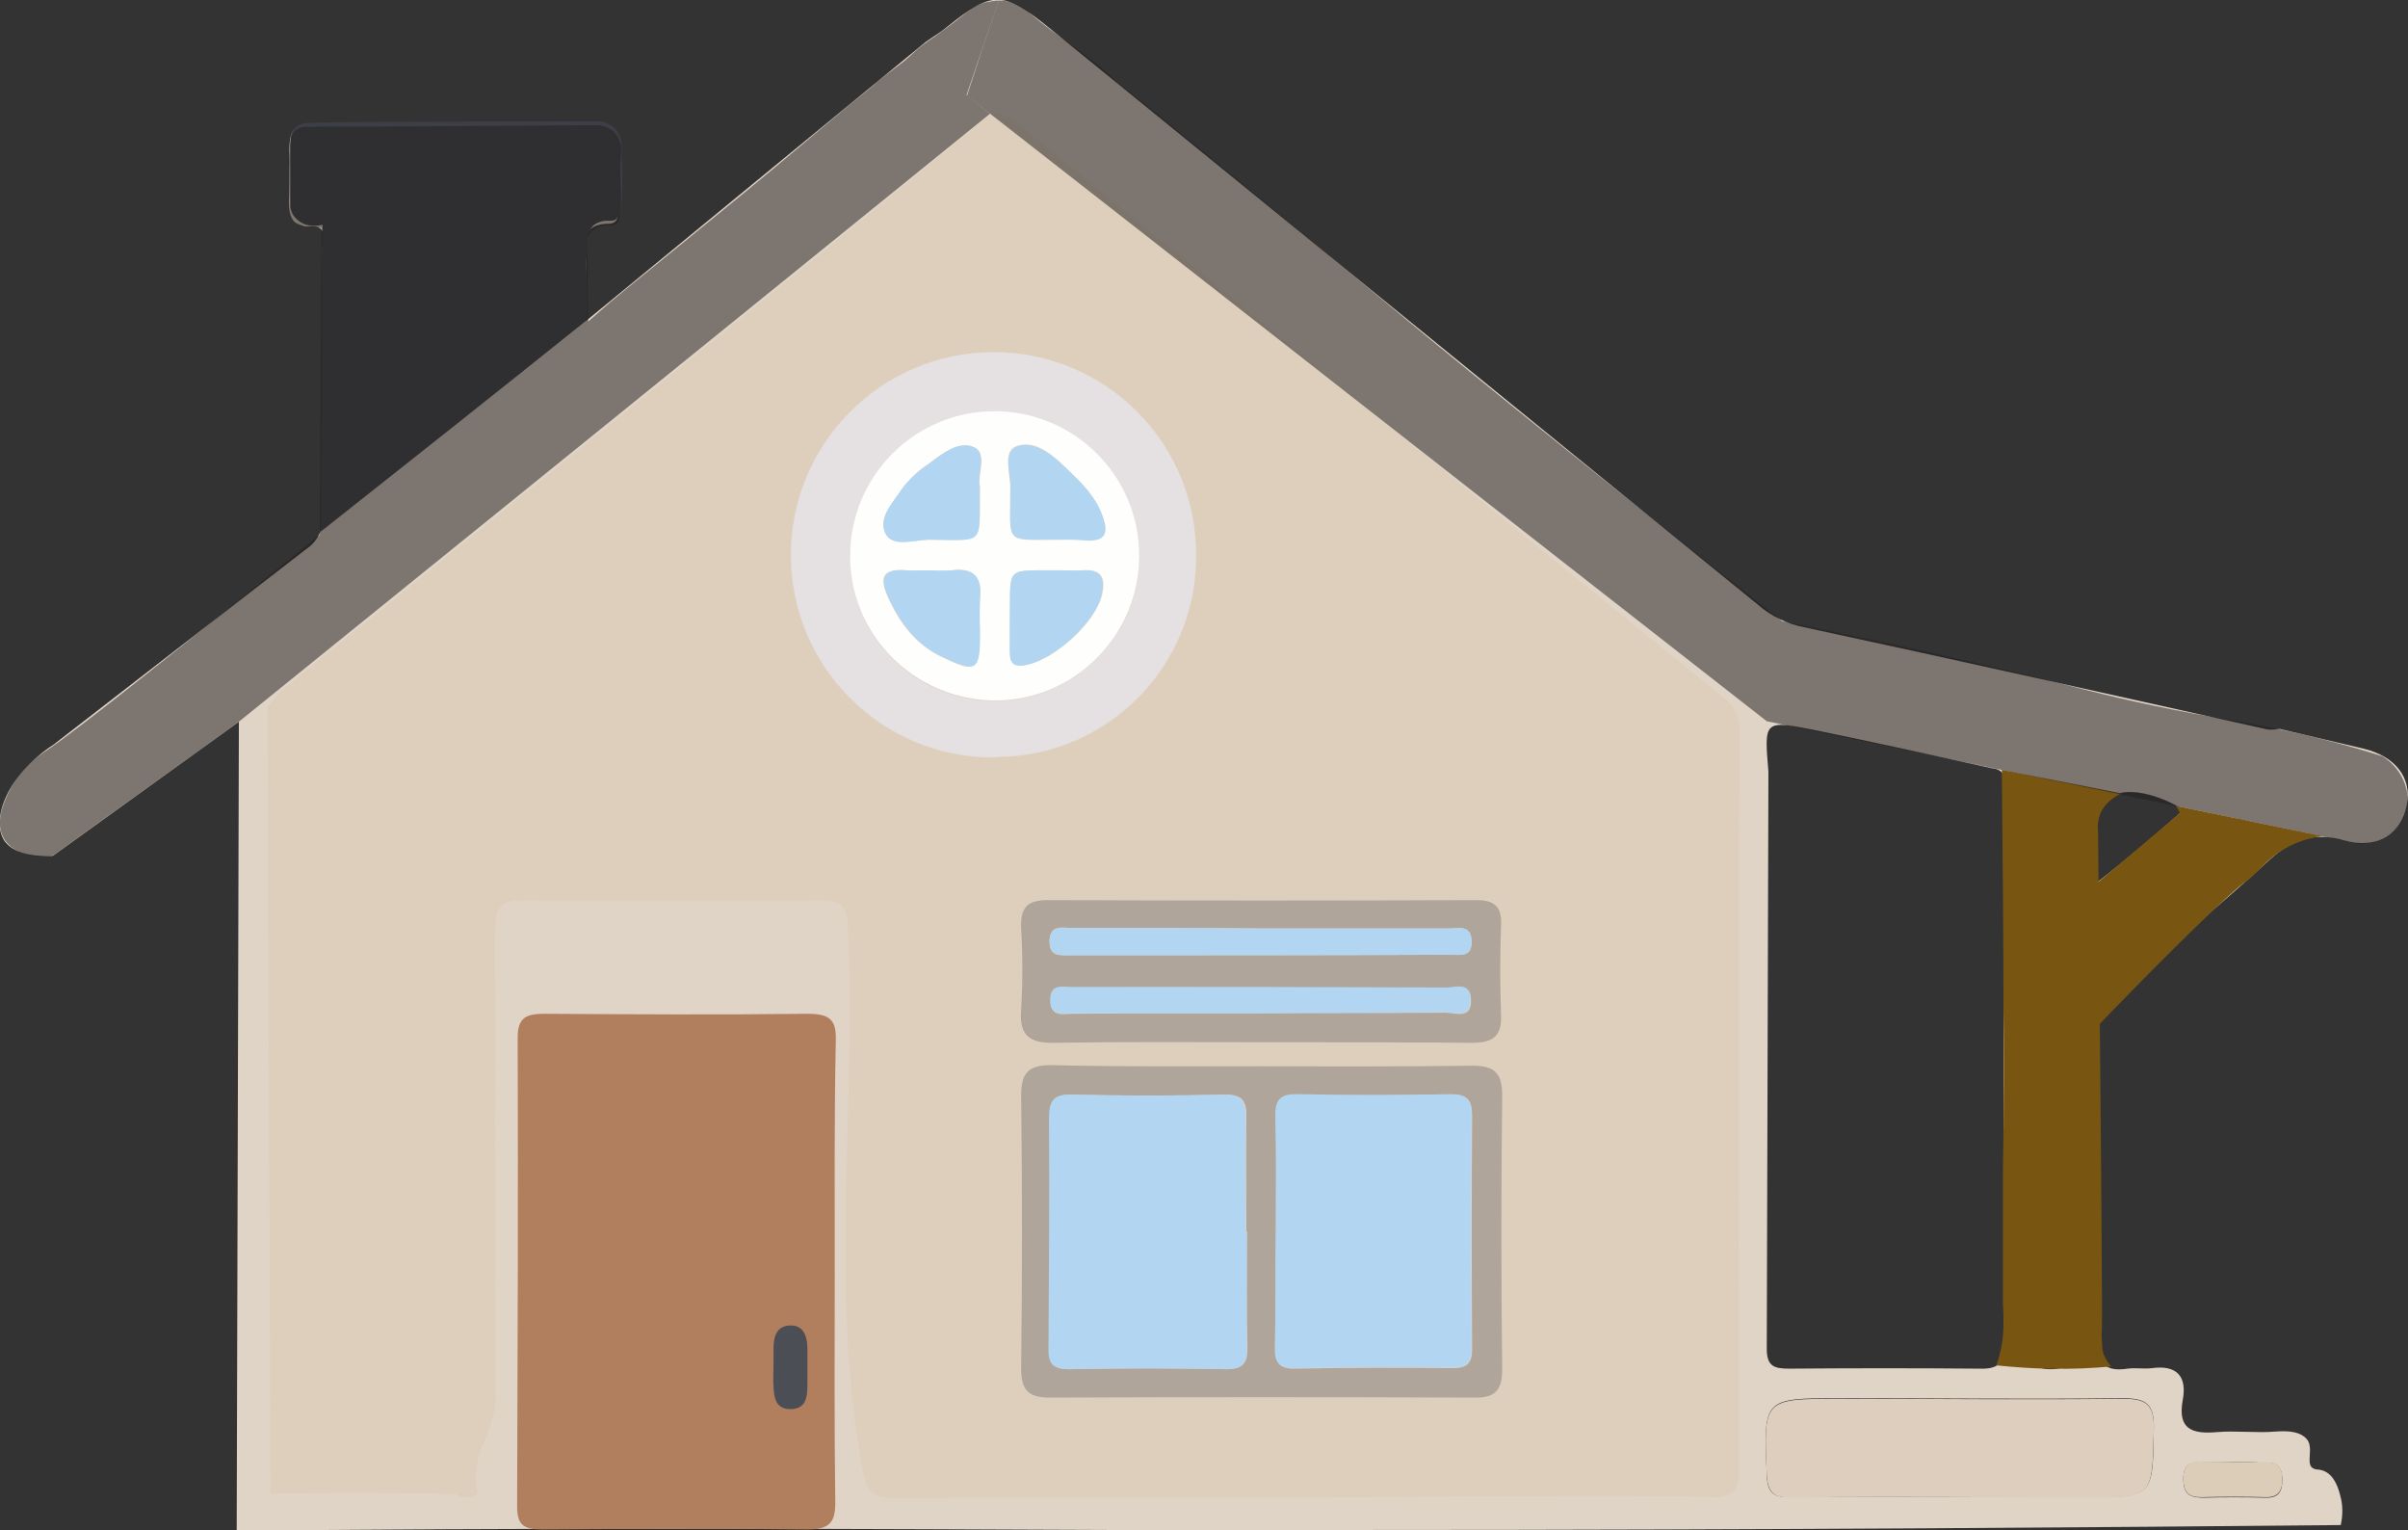 <?xml version="1.0" encoding="utf-8"?>
<!-- Generator: Adobe Illustrator 23.0.1, SVG Export Plug-In . SVG Version: 6.00 Build 0)  -->
<svg version="1.1" id="Layer_1" xmlns="http://www.w3.org/2000/svg" xmlns:xlink="http://www.w3.org/1999/xlink" x="0px" y="0px"
	 viewBox="0 0 440.5 279.8" style="enable-background:new 0 0 440.5 279.8;" xml:space="preserve">
<rect x="0" y="0" width="440.5" height="279.8" fill="#333333" stroke="none"/>
<style type="text/css">
	.st0{fill:#E0D4C6;}
	.st1{fill:#DECFBC;}
	.st2{fill:#DECEBE;}
	.st3{fill:#785612;}
	.st4{fill:#FDD54F;}
	.st5{fill:#DCCDB8;}
	.st6{fill:#E5E1E2;}
	.st7{opacity:0.26;fill:#231F20;enable-background:new    ;}
	.st8{fill:#B17E5E;}
	.st9{fill:#4C4E56;}
	.st10{fill:#FEFEFD;}
	.st11{fill:#B2D6F1;}
	.st12{fill:#3D3F46;}
	.st13{opacity:0.52;fill:#231F20;enable-background:new    ;}
	.st14{fill:#231F20;}
</style>
<title>house</title>
<path class="st0" d="M9.9,136.1c25.7-19.9,44.3-34.3,46.4-35.9c0.9-0.6,1.6-1.5,2.1-2.5c0.5-1,0.7-2.1,0.6-3.2
	C59,78,59.1,61.6,59,45.1c0-1.4,0.9-3.8-2-3.7c-4.3,0.1-4.2-2.7-4.1-5.7c0.3-15-2.1-12.6,12.7-12.8c14-0.1,28.1,0.1,42.1-0.1
	c4.4-0.1,6.1,1.5,5.7,5.9c-0.3,2.8,0,5.6-0.1,8.4c0,1.5,0,3.7-1.7,3.8c-5.8,0-4.4,4.1-4.4,7.3c-0.1,3.1,0,6.2,0,10.5l62.1-51
	c1.4-1,2.8-1.8,4.1-2.9c8.1-6.5,10.1-6.5,18.4,0.2c43.3,35.2,86.5,70.4,129.8,105.6c2.4,2.1,5.3,3.5,8.4,4.1
	c28.3,6.1,56.5,12.4,84.8,18.7c0.7,0.1,1.5,0,2.2-0.1l15.3,3.6c5.9,1.4,8.9,5.3,8,10.2c-0.9,5.3-5.4,8.3-11.4,6.6
	c-5.7-1.6-9.7-0.2-14,3.8c-8.8,8.1-18.1,15.7-27.3,23.4c-2.6,1.9-4,4.9-3.9,8.1c0.2,18.5,0.2,37.1,0,55.6c0,4.2,0.8,6.4,5.5,5.7
	c1.5-0.2,3,0.1,4.5-0.1c4.5-0.6,6.4,1.5,5.6,5.8c-1,5.4,1.7,6.3,6.3,5.9c3.5-0.3,7.1,0.2,10.7-0.1c2.6-0.2,4.5,0.1,5.6,1.3
	c1.5,1.5-0.2,4.6,1.2,5.4c0.7,0.4,1,0.1,2,0.5c2,0.8,2.7,3.3,3,4.5c0.5,1.7,0.5,3.6,0.1,5.4c-41.4,0.4-103.4,0.9-179.2,0.9
	c-20.3,0-34.1,0-46.1,0c-26.4-0.1-46.4-0.2-54.3-0.2h-2c-16.2-0.1-45.6-0.1-103.3,0.3c0.1-49.3,0.3-98.6,0.4-147.9l-34,24.5
	c-1.3,0.1-7,0.3-9-2.9C-1.6,149.8,1.2,141.8,9.9,136.1z M323.5,141.1c-0.1,35.2-0.2,70.4-0.3,105.6c0,3.2,1.4,3.6,4.1,3.6
	c11.6-0.1,23.2-0.1,34.8,0c3.4,0.1,4.5-0.9,4.5-4.4c-0.1-33.7-0.1-67.4-0.1-101.1c0-1.6,0.9-4-2.1-4.3c-10.9-2.4-21.7-4.8-32.5-7
	C322.7,131.7,322.7,131.7,323.5,141.1z M130.9,209.7c-7.5-1.8-14.4,2.7-18.3,5.3c0,0-14.5,9.4-16.6,42.7c-0.1,2.1,0.5,2.9,0.9,3.3
	c0.6,0.6,1.7,0.9,3.3,0.9c15-0.1,29.9-0.2,44.9,0c1.9,0,3.1-0.3,3.8-1c0.5-0.5,1.1-1.6,0.9-3.7C146.2,213.3,130.9,209.7,130.9,209.7
	z M358.4,273.8h23c12.6,0,12.4,0,12.6-12.6c0.1-4.6-1.5-5.5-5.8-5.5c-17.2,0.2-34.4,0-51.6,0c-14.1,0-14,0-13.4,14
	c0.1,3.2,1.1,4.2,4.3,4.1C337.8,273.7,348.1,273.8,358.4,273.8z M371.6,196.1c0,16.6,0,33.3,0,50c0,2.5,0.1,4.3,3.5,4.3
	c3.1,0,3.7-1.4,3.7-4.1c-0.1-32.9-0.1-65.9,0-98.8c0-3.4-1.3-4.8-4.5-4.9c-4.1-0.2-2.6,2.9-2.6,4.7
	C371.6,163.6,371.6,179.8,371.6,196.1z M123.1,267.5L123.1,267.5c-2.8-0.1-24-0.5-25.8,0.2c-0.6,0.2-0.9,0.6-0.9,0.6
	c-0.4,0.6-0.2,1.1-0.3,2.3c-0.1,1.6-0.7,2.2-0.3,2.8c0.3,0.3,0.7,0.4,0.9,0.4c6,0.9,47.2-0.1,52.1-0.1c0,0,3,0.1,3.3-0.8
	c0.2-0.7-1.3-1.3-1.3-2.5c0.1-1.1,1.4-1.6,1.3-2.2c-0.2-0.9-3.3-0.7-3.3-0.7C140.2,267.5,131.6,267.5,123.1,267.5z M384.5,176.7
	c9.6-8.2,18.7-15.9,27.7-23.7c0.5-0.5,1-1.1,1.5-1.7c-4.7-2.6-8.4-1.9-12,1.8c-4.2,4.2-8.7,8.1-13.5,11.6
	C384.1,167.7,383.1,171.2,384.5,176.7z M382.7,162.1c3.1-2.4,6.3-5,9.5-7.7c2.5-2.1,4.9-4.2,7.3-6.3c-5.8-3.5-11.6-4.3-14.4-1.8
	c-1.4,1.3-1.9,3.4-2.4,5.8c-0.8,3.6-0.4,6.9-0.2,8.3C382.5,161.1,382.7,161.7,382.7,162.1z M408.5,267.4c-1.9,0-3.7,0.1-5.6,0
	c-2.2-0.1-3.5,0.4-3.5,3c0,2.8,1.1,3.5,3.7,3.5c3.7-0.1,7.4-0.1,11.2,0c2.5,0.1,3.2-1,3.2-3.3c0-2.5-1.1-3.3-3.4-3.1
	C412.3,267.4,410.4,267.4,408.5,267.4z"/>
<path class="st1" d="M238,273.9c-24.7,0-49.4-0.1-74.1,0.1c-4.4,0-5.4-1-6.2-5.7c-6-32.9-1-66-2.6-99c-0.2-3.3-1.1-4.7-4.6-4.7
	c-18.4,0.1-36.7,0.1-55,0c-4.8,0-4.9,2.6-4.9,6.1c0.1,28.3-0.1,56.5,0.1,84.8c0.1,6-4.9,10.7-3.4,16.9c0.3,1.3-1.4,1.5-2.5,1.4
	c-0.4,0-0.8-0.2-1.2-0.4l-0.1-0.1c-0.3-0.2-9.6-0.3-34-0.2c-0.2-47.9-0.4-95.8-0.6-143.8l2.7-3.1c72.9-59,125.2-101.4,127.7-103.8
	c0.9-0.9,2-1.5,3.3-1.6c1.2,0.1,2.4,0.7,3.2,1.5c43.1,35.1,86.2,70.2,129.4,105.2c2,1.4,3.1,3.7,3,6.2c-0.1,45.1-0.2,90.2-0.1,135.3
	c0,1.9-0.4,3.1-1.1,3.8c-1.4,1.3-3.7,1-4.3,1C308.6,273.5,279.6,273.5,238,273.9z M181.9,138.5c20.2,0.2,36.8-16.1,36.9-36.3
	c0-0.2,0-0.5,0-0.7c0-20.5-16.6-37.1-37.1-37.1s-37.1,16.6-37.1,37.1c0,20.5,16.6,37.1,37.1,37.1
	C181.7,138.5,181.8,138.5,181.9,138.5z M231,195c-12.9,0-25.8,0.1-38.7-0.1c-4.1-0.1-5.6,1.2-5.5,5.5c0.2,16.7,0.2,33.3,0,50
	c0,3.9,1.3,5.3,5.2,5.3c25.8-0.1,51.7-0.1,77.5,0c3.8,0,5.3-1.3,5.3-5.2c-0.1-16.7-0.2-33.3,0-50c0-4.2-1.4-5.6-5.5-5.5
	C256.5,195.1,243.8,195,231,195L231,195z M230.6,190.6c12.9,0,25.8-0.1,38.7,0c3.7,0,5.6-1,5.4-5.1c-0.2-5.4-0.2-10.9,0-16.3
	c0.1-3.4-1.2-4.7-4.5-4.7c-26.2,0.1-52.3,0.1-78.5,0c-3.7,0-4.9,1.4-4.8,5c0.3,5,0.3,10.1,0,15.1c-0.4,4.9,1.8,6,6.2,6
	C205.6,190.5,218.1,190.6,230.6,190.6L230.6,190.6z"/>
<path class="st2" d="M358.4,273.8c-10.3,0-20.6-0.1-30.9,0.1c-3.1,0-4.1-1-4.3-4.1c-0.6-14-0.7-14,13.4-14c17.2,0,34.4,0.2,51.6,0
	c4.2,0,5.9,0.8,5.8,5.5c-0.3,12.6,0,12.6-12.6,12.6L358.4,273.8z"/>
<path class="st3" d="M366.5,184.8c0-10.2-0.1-24.9-0.3-44c7.3,1.4,14.6,2.9,21.9,4.3c-0.5,0.2-2.7,1.2-3.8,3.5
	c-0.6,1.4-0.6,2.7-0.5,3.4c0.6,63.1,0.8,89.8,0.7,91c0,0.1-0.1,1,0,2.3c0,0.5,0.1,1,0.1,1.5c0.1,0.7,0.5,1.8,1.6,3.1
	c-3.3,0.3-6.9,0.5-10.8,0.4c-3.7,0-7.1-0.3-10.2-0.6c0.4-1.2,1-3.1,1.2-5.4c0.2-2.2,0.1-3.7,0-6.1c0-0.1,0-2.7,0-7.9
	c0-8.3,0-16,0-16C366.6,203.6,366.6,189.8,366.5,184.8z"/>
<path class="st4" d="M384.5,176.7c-1.5-5.5-0.4-9,3.6-11.9c4.8-3.5,9.3-7.4,13.5-11.6c3.7-3.7,7.3-4.4,12-1.8
	c-0.4,0.6-0.9,1.2-1.5,1.7C403.2,160.8,394.2,168.5,384.5,176.7z"/>
<path class="st5" d="M408.5,267.4c1.9,0,3.7,0.1,5.6,0c2.3-0.1,3.4,0.6,3.4,3.1c0,2.3-0.8,3.4-3.2,3.3c-3.7-0.1-7.5-0.1-11.2,0
	c-2.5,0.1-3.7-0.6-3.7-3.5c0-2.6,1.4-3.1,3.5-3C404.8,267.4,406.7,267.4,408.5,267.4z"/>
<path class="st6" d="M181.9,138.5c-20.5,0.1-37.1-16.4-37.2-36.9c0,0,0,0,0,0c0-20.5,16.5-37.1,37-37.2c20.5,0,37.1,16.5,37.1,37
	c0.2,20.2-16,36.8-36.2,37C182.4,138.5,182.1,138.5,181.9,138.5z M155.5,101.7c0,14.6,11.8,26.5,26.4,26.5
	c14.6,0,26.5-11.8,26.5-26.4S196.6,75.3,182,75.3C167.3,75.2,155.5,87.1,155.5,101.7L155.5,101.7z"/>
<path class="st7" d="M231.1,195c12.7,0,25.5,0.1,38.2-0.1c4.1,0,5.5,1.3,5.5,5.5c-0.2,16.7-0.2,33.3,0,50c0,4-1.4,5.3-5.3,5.2
	c-25.8-0.1-51.6-0.1-77.5,0c-3.9,0-5.2-1.4-5.2-5.3c0.2-16.7,0.2-33.3,0-50c0-4.2,1.4-5.5,5.5-5.5C205.3,195.1,218.2,195,231.1,195z
	 M228.1,225.2H228c0-6.9-0.1-13.8,0-20.7c0.1-2.9-0.5-4.4-4-4.3c-9.3,0.2-18.7,0.2-28,0c-3.4-0.1-4,1.3-4,4.3c0.1,14,0,28-0.1,42
	c0,2.9,0.8,3.9,3.8,3.9c9.5-0.2,19.1-0.2,28.6,0c3,0,3.9-1,3.9-3.9C228,239.4,228.1,232.3,228.1,225.2z M233.4,225.1L233.4,225.1
	c-0.1,7.1,0,14.2-0.1,21.3c-0.1,2.9,0.8,4,3.8,3.9c9.5-0.2,19.1-0.2,28.6-0.1c2.6,0,3.6-0.8,3.6-3.5c-0.1-14.2-0.1-28.4,0-42.6
	c0-2.8-0.8-4-3.8-3.9c-9.4,0.1-18.7,0.2-28,0c-3.3-0.1-4.2,1.1-4.1,4.2C233.5,211.3,233.4,218.2,233.4,225.1L233.4,225.1z"/>
<path class="st7" d="M230.6,190.6c-12.5,0-25-0.1-37.6,0.1c-4.4,0.1-6.6-1.1-6.2-6c0.3-5,0.3-10.1,0-15.1c-0.1-3.6,1.1-5,4.8-5
	c26.2,0.1,52.3,0.1,78.5,0c3.4,0,4.7,1.3,4.5,4.7c-0.2,5.4-0.2,10.9,0,16.3c0.2,4.1-1.7,5.1-5.4,5.1
	C256.4,190.6,243.5,190.6,230.6,190.6z M230.9,169.8L230.9,169.8c-11.6-0.1-23.2-0.1-34.8-0.1c-1.7,0-4-0.7-4.1,2.3s1.8,2.7,3.8,2.7
	c23.2,0,46.4,0,69.5-0.1c1.8,0,4,0.5,3.9-2.5s-2.4-2.3-4.1-2.3C253.7,169.8,242.3,169.8,230.9,169.8z M230.3,185.3L230.3,185.3
	c11.4-0.1,22.8,0,34.2-0.1c1.7,0,4.6,1.3,4.6-2.2s-2.9-2.3-4.5-2.3c-22.8-0.1-45.6-0.2-68.4-0.1c-1.7,0-4-0.7-4,2.4s2.3,2.4,4,2.4
	C207.5,185.3,218.9,185.3,230.3,185.3L230.3,185.3z"/>
<g>
	<path class="st8" d="M152.7,232.8c0,14-0.1,28,0.1,42c0,3.7-1.1,4.9-5.1,4.9c-16.2-0.2-32.4-0.1-48.6,0c-3.4,0-4.5-0.9-4.5-4.2
		c0.1-28.6,0.2-57.2,0.1-85.7c0-3.8,1.6-4.4,5-4.4c16,0.1,32,0.2,48,0c4,0,5.3,1,5.2,4.8C152.6,204.4,152.7,218.6,152.7,232.8z
		 M141.7,249.7c0,1.1,0,2.3,0,3.4c0.1,1.8,0.4,3.6,2.8,3.7c2.8,0.1,3-1.9,3.1-3.9s0-4.2,0-6.3c0-1.9-0.7-3.6-3-3.5
		c-2.3,0.1-2.8,1.8-2.8,3.7C141.6,247.9,141.6,248.8,141.7,249.7L141.7,249.7z"/>
	<path class="st9" d="M141.5,249.7c0-1.1,0-2.1,0-3.2c0-2.1,0.6-4,3-4.1s3.1,1.8,3.2,3.9c0,2.3,0,4.7,0,7s-0.3,4.5-3.3,4.4
		c-2.5-0.1-2.8-2.1-2.9-4.1C141.4,252.3,141.5,251,141.5,249.7z"/>
</g>
<path class="st10" d="M155.5,101.7c0-14.6,11.8-26.5,26.4-26.5c14.6,0,26.5,11.8,26.5,26.4c0,14.6-11.8,26.5-26.4,26.5
	c-0.1,0-0.1,0-0.2,0C167.3,127.9,155.5,116.2,155.5,101.7z M170.3,104.3c-1.5,0-3,0.1-4.5,0c-4.8-0.4-4.9,1.7-3.2,5.3
	c2.1,4.5,5,8.3,9.6,10.5c6.4,3.1,7,2.7,7-4.5c-0.1-2.1-0.1-4.1,0-6.2c0.4-3.9-1.1-5.6-5.1-5.1C172.8,104.4,171.5,104.4,170.3,104.3z
	 M179.3,89.1c-0.6-2.2,1.5-6.1-1.1-7.3c-2.8-1.3-5.9,1.2-8.4,3.1c-1.7,1.1-3.2,2.5-4.5,4.1c-1.7,2.6-4.6,5.6-3.4,8.4
	s5.3,1.3,8.1,1.3C180.4,98.7,179.1,99.9,179.3,89.1L179.3,89.1z M184.8,113.5c0,1.9,0,3.7,0,5.6c0,2,0.5,3,3,2.5
	c5.1-1,12.6-7.7,13.8-12.8c0.7-3,0-4.8-3.5-4.5c-1.3,0.1-2.6,0-3.9,0C183.6,104.4,184.9,103.2,184.8,113.5L184.8,113.5z M194,98.7
	c1.3-0.1,2.6-0.1,3.9,0c4.6,0.5,5-1.5,3.4-5.2c-1.5-3.4-4.1-5.7-6.6-8.2s-5.7-4.9-8.8-3.7c-2.6,1-1,5-1.1,7.7
	C184.8,99.9,183.6,98.7,194,98.7z"/>
<path class="st11" d="M228.1,225.2c0,7.1-0.1,14.2,0,21.3c0.1,2.9-0.9,3.9-3.9,3.9c-9.5-0.2-19.1-0.2-28.6,0c-3,0-3.9-1-3.8-3.9
	c0.1-14,0.2-28,0.1-42c0-3,0.7-4.4,4-4.3c9.3,0.2,18.7,0.2,28,0c3.4-0.1,4,1.4,4,4.3c-0.1,6.9,0,13.8,0,20.7L228.1,225.2z"/>
<path class="st11" d="M233.4,225.1c0-6.9,0.1-13.9-0.1-20.8c-0.1-3.1,0.8-4.3,4.1-4.2c9.3,0.2,18.7,0.2,28,0c3,0,3.8,1.1,3.8,3.9
	c-0.1,14.2-0.1,28.4,0,42.6c0,2.7-0.9,3.6-3.6,3.5c-9.5-0.1-19.1-0.1-28.6,0.1c-3,0.1-3.9-1-3.8-3.9
	C233.4,239.3,233.3,232.2,233.4,225.1L233.4,225.1z"/>
<path class="st11" d="M230.9,169.8c11.4,0,22.8,0,34.2,0c1.7,0,4-0.8,4.1,2.3s-2.1,2.5-3.9,2.5c-23.2,0.1-46.4,0.1-69.5,0.1
	c-1.9,0-3.9,0.1-3.8-2.7s2.4-2.3,4.1-2.3C207.7,169.7,219.3,169.7,230.9,169.8L230.9,169.8z"/>
<path class="st11" d="M230.3,185.3c-11.4,0-22.8,0-34.2,0c-1.7,0-4,0.7-4-2.4s2.3-2.4,4-2.4c22.8,0,45.6,0,68.4,0.1
	c1.7,0,4.6-1.2,4.5,2.3s-2.9,2.2-4.6,2.2C253.1,185.3,241.7,185.2,230.3,185.3L230.3,185.3z"/>
<path class="st11" d="M170.3,104.3c1.3,0.1,2.6,0.1,3.9,0c4-0.5,5.5,1.3,5.1,5.1c-0.1,2.1-0.1,4.1,0,6.2c0,7.2-0.6,7.5-7,4.5
	c-4.6-2.2-7.5-6-9.6-10.5c-1.7-3.6-1.6-5.7,3.2-5.3C167.3,104.4,168.8,104.3,170.3,104.3z"/>
<path class="st11" d="M179.2,89.1c-0.1,10.8,1.2,9.7-9.2,9.6c-2.8,0-6.8,1.6-8.1-1.3s1.7-5.8,3.4-8.4c1.3-1.6,2.8-3,4.5-4.1
	c2.5-1.9,5.6-4.4,8.4-3.1C180.7,83,178.6,86.9,179.2,89.1z"/>
<path class="st11" d="M184.7,113.5c0.2-10.3-1.1-9.1,9.4-9.2c1.3,0,2.6,0.1,3.9,0c3.5-0.2,4.2,1.5,3.5,4.5
	c-1.2,5.1-8.7,11.8-13.8,12.8c-2.5,0.5-3-0.5-3-2.5C184.7,117.2,184.7,115.4,184.7,113.5z"/>
<path class="st11" d="M194,98.7c-10.4-0.1-9.2,1.1-9.1-9.3c0-2.6-1.5-6.7,1.1-7.7c3-1.2,6.3,1.3,8.8,3.7s5.2,4.8,6.6,8.2
	c1.5,3.6,1.3,5.7-3.4,5.2C196.6,98.7,195.3,98.7,194,98.7z"/>
<path class="st12" d="M58.7,97.2c0.1-18.7,0.2-37.4,0.3-56.1c-1.9,0.5-3.7,0.1-4.9-1.2c-0.7-0.7-0.9-1.5-1-2c0-3.9,0-7.8,0-11.6
	c0-1,0.1-2.3,1.1-3.1c0.2-0.2,0.8-0.6,1.8-0.7c2.1-0.2,24-0.3,53.7-0.3c0.3,0,2.3,0.3,3.4,2.1c0.6,1,0.6,2.1,0.6,2.5
	c0,0.6,0.4,9.1-0.2,11.8c-0.1,0.5-0.3,1.2-1,1.6c-0.5,0.3-1,0.1-2,0.2c-0.1,0-1,0.2-1.5,0.5c-1.1,0.6-1.4,2-1.5,2.9
	c-0.6,3.4-0.2,6.6-0.1,9.8c0.1,1.1,0.1,2.9,0,4.9C91.2,71.5,74.9,84.4,58.7,97.2z"/>
<path class="st13" d="M43.8,131.9c-11.3,8.2-22.7,16.3-34,24.5c-3.8,0.7-7.4-0.4-9-2.9c-1.8-2.9-0.2-6.5,0.6-8.2
	c1.4-3.1,3.7-5.8,6.6-7.7c6.5-4.3,25-19.2,50.5-39.8l0.3-56.1l-4-0.5c-0.5-0.3-1-0.7-1.4-1.2c-0.4-0.6-0.6-1.4-0.5-2.1
	c0-2.8,0-5.4,0-6.1c0-1.8-0.1-2.1,0-3.7c0.1-1.2,0.2-2.1,0.3-2.7c0.1-0.7,0.5-1.3,1-1.7c0.5-0.3,1-0.5,1.6-0.5
	c1.6,0,23.1-0.1,52.8-0.3c1.4-0.1,2.7,0.3,3.7,1.2c1.1,1.1,1.5,2.7,1.3,4.2c0,0.4-0.1,1.1-0.1,2c-0.1,2.8,0.2,4,0.1,6.5
	c0,0.7-0.1,1.7-0.3,3c0,0.4-0.2,0.7-0.4,1c-0.2,0.2-0.5,0.3-0.8,0.4c-0.3,0-0.6,0-0.9,0c-0.3,0-0.7,0.1-1,0.1
	c-0.7,0.1-1.3,0.4-1.8,0.8c-0.6,0.7-1,1.5-1,2.4c-0.1,1-0.1,2.1,0.1,3.1c0,1,0,1.8,0,2.4c0,2.9,0.1,5.9,0.1,8.8
	c1-0.9,2.4-2.1,4.1-3.6c1.2-1,2.1-1.7,2.4-2c4.2-3.4,15.3-12.4,21.5-17.5c4.5-3.7,7.4-6.1,11.3-9.4c1.7-1.4,5.3-4.5,8.7-7.3
	c2.7-2.2,2.8-2.2,4.4-3.6c0.4-0.4,1.3-1.1,2.6-2.1c0.8-0.6,1.1-0.8,1.6-1.2c2.6-1.9,3.1-2.9,5.6-4.6c1.3-0.9,1.1-0.7,2.4-1.7
	c4.4-3.1,5.4-4.7,8.2-5.4c1-0.2,1.8-0.3,2.3-0.3c-2,5.8-3.9,11.5-5.9,17.3c1.4,1.1,2.9,2.3,4.3,3.4C135.4,57.8,89.6,94.9,43.8,131.9
	z"/>
<path class="st13" d="M182.7,0.1c0.5,0,1.1,0,1.8,0.2c2.1,0.5,3.5,1.7,3.9,2.1c5,4.4,11,7.7,15.7,12.4c1.1,1.1-0.8-0.9,19.4,15.7
	c15.7,12.9,27.9,23.1,28.9,23.9c11.6,9.7,32.5,26.8,73.6,59.2c25.2,5.1,40.8,8.8,50.6,11.3c6.6,1.7,13.9,3.6,24.7,5.6
	c6,1.1,9.4,1.6,15.8,2.9c8.1,1.7,14.6,3.6,18.7,4.9c4.1,2.5,5.7,7.5,3.9,11.3c-1.4,3-4.7,4.8-8.3,4.7
	c-36.1-7.5-72.1-14.9-108.2-22.4c-48.8-38.1-97.5-76.3-146.3-114.4C178.8,11.6,180.7,5.9,182.7,0.1z"/>
<path class="st3" d="M404.4,166.9c7.9-7.5,5.2-4.2,9.3-8.3c1.1-1.1,2.6-2.6,5-3.8c2.3-1.2,4.6-1.7,6.1-1.9
	c-8.9-1.8-17.8-3.7-26.7-5.5c0.2,0.4,0.5,0.9,0.7,1.3c-13,11-18.7,15.7-18.8,15.9c0,0,0,0,0,0c0,0.1-0.2,0.2-0.5,0.4
	c-0.1,0.1-0.2,0.2-0.4,0.2c-0.2,0.1-0.6,0.1-1.4-0.3c0.8,1.9,1.5,3.9,2.2,6.1c1.9,6.2,3,11.9,3.5,17
	C384.7,186.6,395.8,175.1,404.4,166.9z"/>
<path class="st14" d="M417.7,134.1"/>
</svg>
